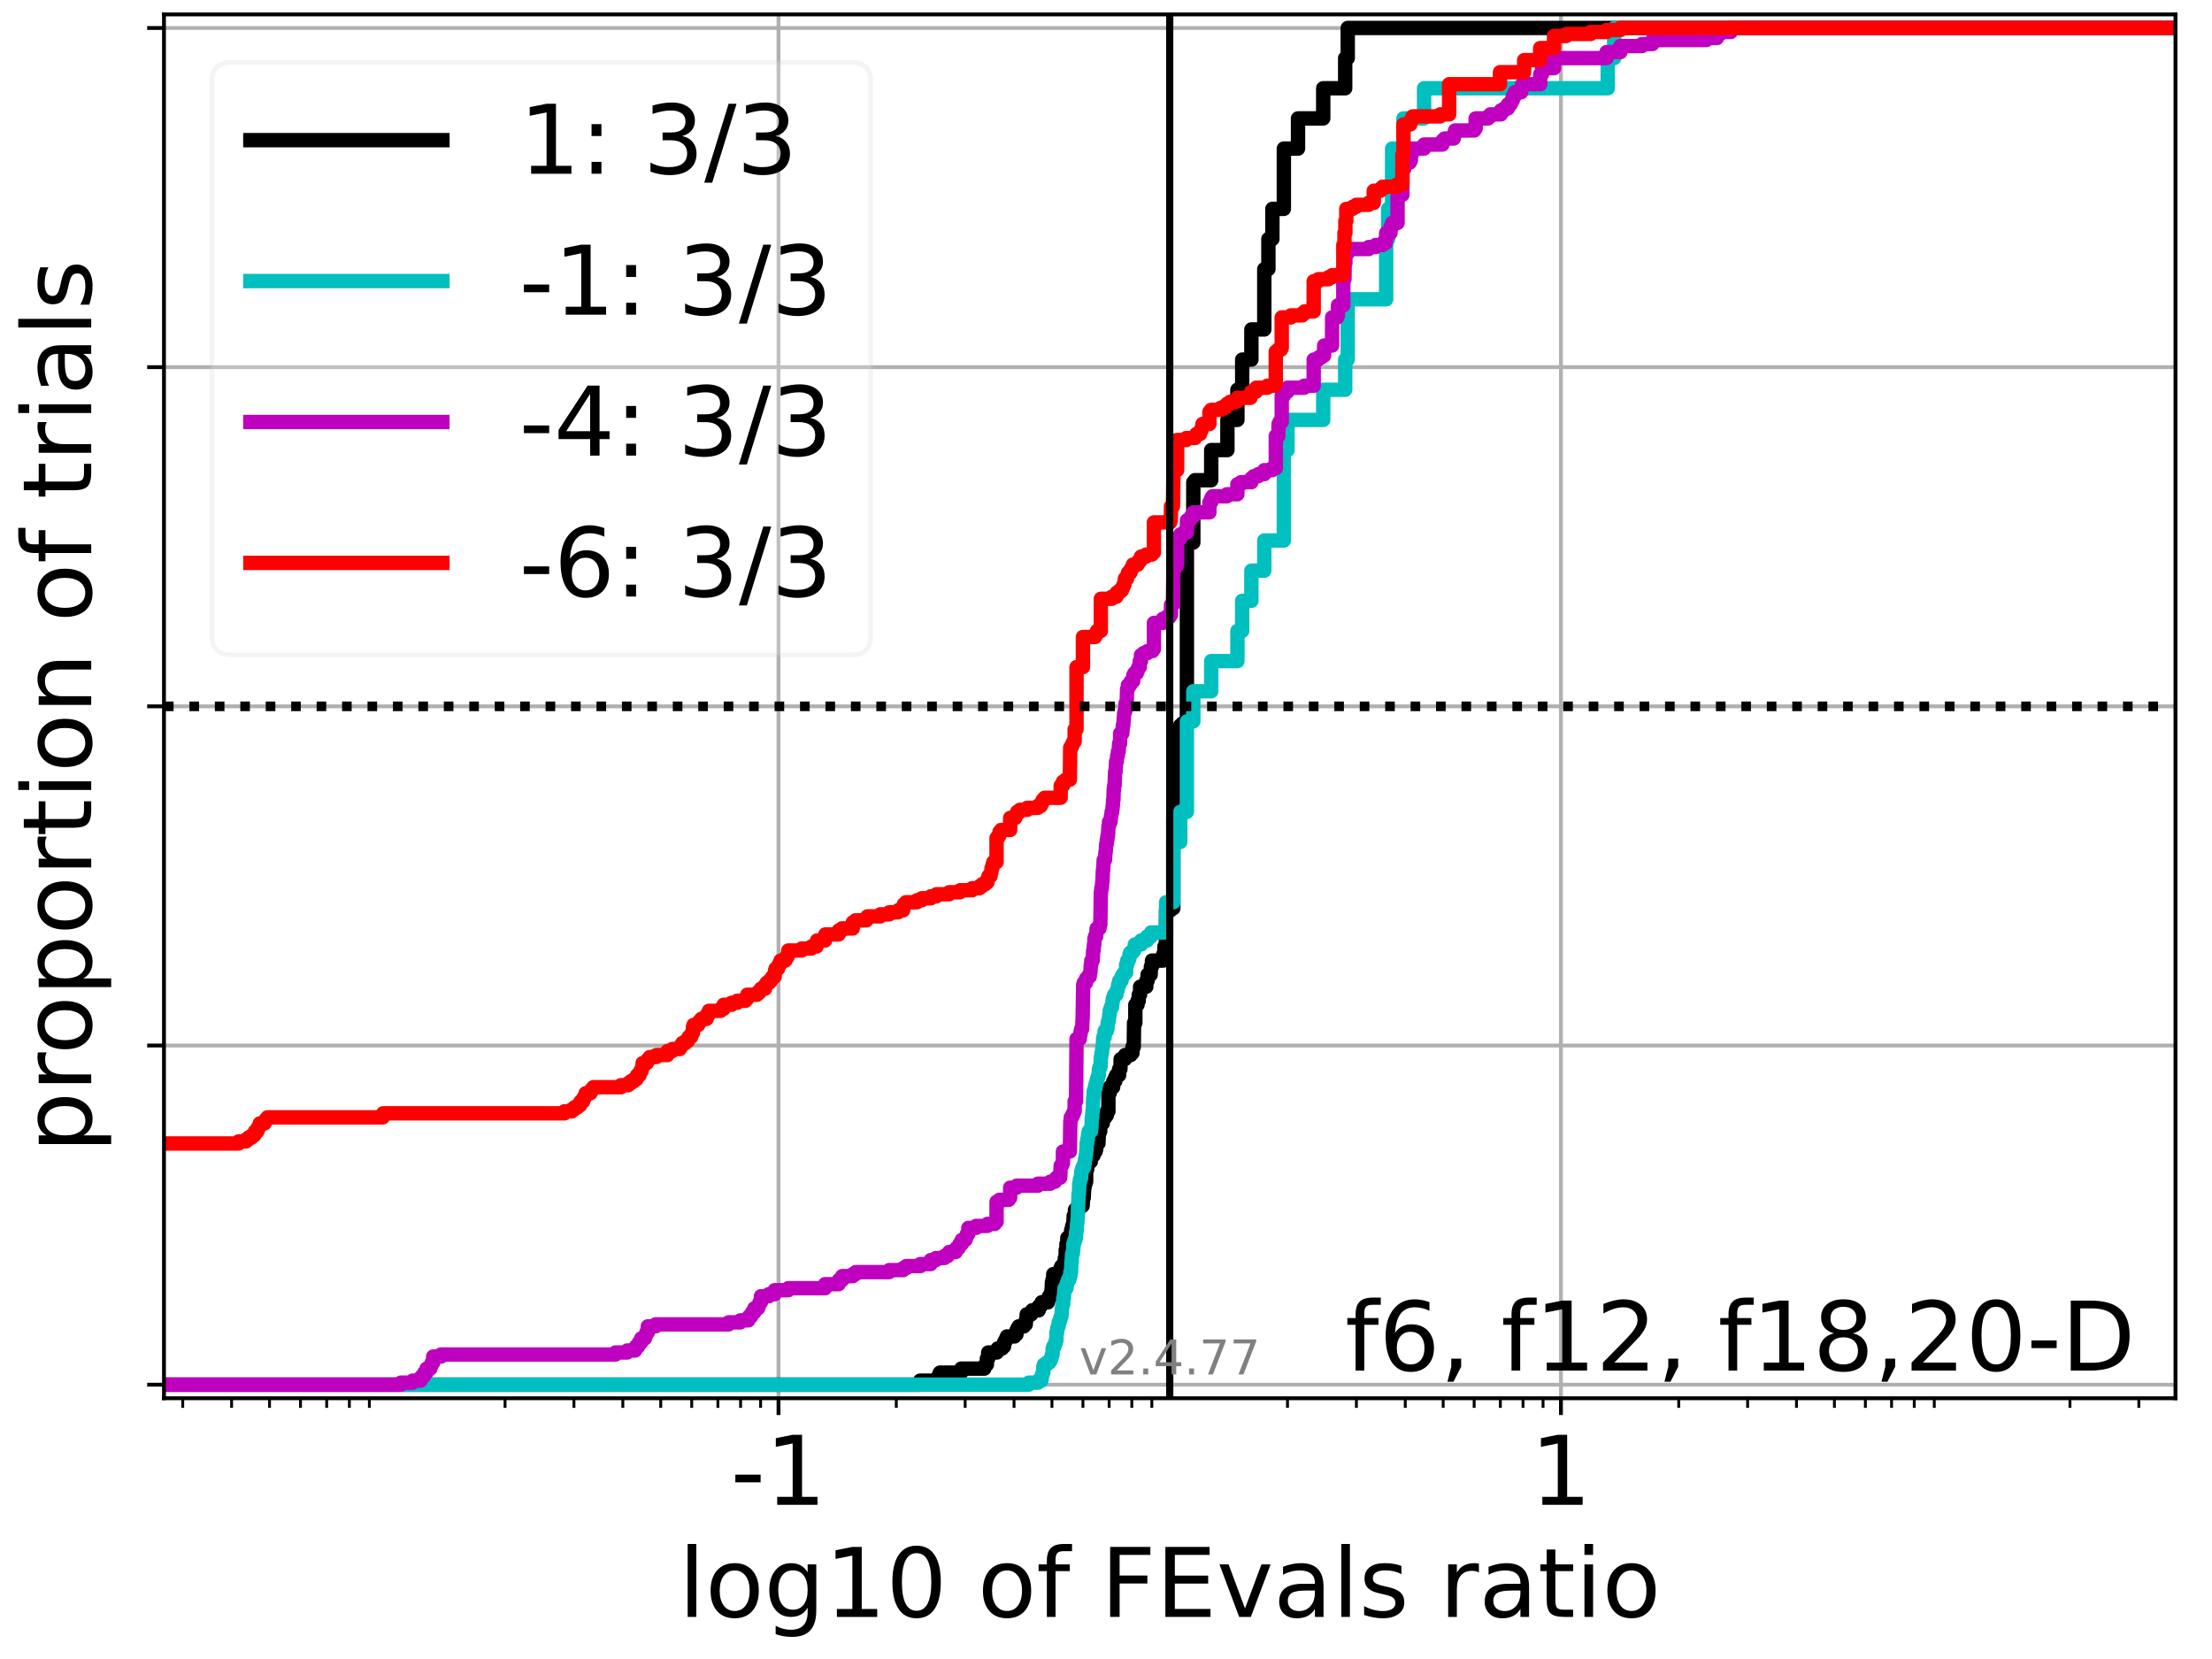 <?xml version="1.0" encoding="utf-8" standalone="no"?>
<!DOCTYPE svg PUBLIC "-//W3C//DTD SVG 1.1//EN"
  "http://www.w3.org/Graphics/SVG/1.1/DTD/svg11.dtd">
<!-- Created with matplotlib (https://matplotlib.org/) -->
<svg height="345.6pt" version="1.1" viewBox="0 0 460.8 345.6" width="460.8pt" xmlns="http://www.w3.org/2000/svg" xmlns:xlink="http://www.w3.org/1999/xlink">
 <defs>
  <style type="text/css">*{stroke-linecap:butt;stroke-linejoin:round;}</style>
 </defs>
 <g id="figure_1">
  <g id="patch_1">
   <path d="M 0 345.6 
L 460.8 345.6 
L 460.8 0 
L 0 0 
z
" style="fill:#ffffff;"/>
  </g>
  <g id="axes_1">
   <g id="patch_2">
    <path d="M 34.16 291.28 
L 453.192 291.28 
L 453.192 3 
L 34.16 3 
z
" style="fill:#ffffff;"/>
   </g>
   <g id="matplotlib.axis_1">
    <g id="xtick_1">
     <g id="line2d_1">
      <path clip-path="url(#pcd519fa177)" d="M 162.177 291.28 
L 162.177 3 
" style="fill:none;stroke:#b0b0b0;stroke-linecap:square;stroke-width:0.8;"/>
     </g>
     <g id="line2d_2">
      <defs>
       <path d="M 0 0 
L 0 3.5 
" id="mfa988dddc0" style="stroke:#000000;stroke-width:0.8;"/>
      </defs>
      <g>
       <use style="stroke:#000000;stroke-width:0.8;" x="162.177" xlink:href="#mfa988dddc0" y="291.28"/>
      </g>
     </g>
     <g id="text_1">
      <!-- -1 -->
      <g transform="translate(152.207 313.477)scale(0.2 -0.2)">
       <defs>
        <path d="M 4.891 31.391 
L 31.203 31.391 
L 31.203 23.391 
L 4.891 23.391 
z
" id="DejaVuSans-45"/>
        <path d="M 12.406 8.297 
L 28.516 8.297 
L 28.516 63.922 
L 10.984 60.406 
L 10.984 69.391 
L 28.422 72.906 
L 38.281 72.906 
L 38.281 8.297 
L 54.391 8.297 
L 54.391 0 
L 12.406 0 
z
" id="DejaVuSans-49"/>
       </defs>
       <use xlink:href="#DejaVuSans-45"/>
       <use x="36.084" xlink:href="#DejaVuSans-49"/>
      </g>
     </g>
    </g>
    <g id="xtick_2">
     <g id="line2d_3">
      <path clip-path="url(#pcd519fa177)" d="M 325.175 291.28 
L 325.175 3 
" style="fill:none;stroke:#b0b0b0;stroke-linecap:square;stroke-width:0.8;"/>
     </g>
     <g id="line2d_4">
      <g>
       <use style="stroke:#000000;stroke-width:0.8;" x="325.175" xlink:href="#mfa988dddc0" y="291.28"/>
      </g>
     </g>
     <g id="text_2">
      <!-- 1 -->
      <g transform="translate(318.812 313.477)scale(0.2 -0.2)">
       <use xlink:href="#DejaVuSans-49"/>
      </g>
     </g>
    </g>
    <g id="xtick_3">
     <g id="line2d_5">
      <defs>
       <path d="M 0 0 
L 0 2 
" id="m53c7353582" style="stroke:#000000;stroke-width:0.6;"/>
      </defs>
      <g>
       <use style="stroke:#000000;stroke-width:0.6;" x="38.064" xlink:href="#m53c7353582" y="291.28"/>
      </g>
     </g>
    </g>
    <g id="xtick_4">
     <g id="line2d_6">
      <g>
       <use style="stroke:#000000;stroke-width:0.6;" x="48.247" xlink:href="#m53c7353582" y="291.28"/>
      </g>
     </g>
    </g>
    <g id="xtick_5">
     <g id="line2d_7">
      <g>
       <use style="stroke:#000000;stroke-width:0.6;" x="56.145" xlink:href="#m53c7353582" y="291.28"/>
      </g>
     </g>
    </g>
    <g id="xtick_6">
     <g id="line2d_8">
      <g>
       <use style="stroke:#000000;stroke-width:0.6;" x="62.598" xlink:href="#m53c7353582" y="291.28"/>
      </g>
     </g>
    </g>
    <g id="xtick_7">
     <g id="line2d_9">
      <g>
       <use style="stroke:#000000;stroke-width:0.6;" x="68.054" xlink:href="#m53c7353582" y="291.28"/>
      </g>
     </g>
    </g>
    <g id="xtick_8">
     <g id="line2d_10">
      <g>
       <use style="stroke:#000000;stroke-width:0.6;" x="72.78" xlink:href="#m53c7353582" y="291.28"/>
      </g>
     </g>
    </g>
    <g id="xtick_9">
     <g id="line2d_11">
      <g>
       <use style="stroke:#000000;stroke-width:0.6;" x="76.949" xlink:href="#m53c7353582" y="291.28"/>
      </g>
     </g>
    </g>
    <g id="xtick_10">
     <g id="line2d_12">
      <g>
       <use style="stroke:#000000;stroke-width:0.6;" x="105.212" xlink:href="#m53c7353582" y="291.28"/>
      </g>
     </g>
    </g>
    <g id="xtick_11">
     <g id="line2d_13">
      <g>
       <use style="stroke:#000000;stroke-width:0.6;" x="119.563" xlink:href="#m53c7353582" y="291.28"/>
      </g>
     </g>
    </g>
    <g id="xtick_12">
     <g id="line2d_14">
      <g>
       <use style="stroke:#000000;stroke-width:0.6;" x="129.745" xlink:href="#m53c7353582" y="291.28"/>
      </g>
     </g>
    </g>
    <g id="xtick_13">
     <g id="line2d_15">
      <g>
       <use style="stroke:#000000;stroke-width:0.6;" x="137.644" xlink:href="#m53c7353582" y="291.28"/>
      </g>
     </g>
    </g>
    <g id="xtick_14">
     <g id="line2d_16">
      <g>
       <use style="stroke:#000000;stroke-width:0.6;" x="144.097" xlink:href="#m53c7353582" y="291.28"/>
      </g>
     </g>
    </g>
    <g id="xtick_15">
     <g id="line2d_17">
      <g>
       <use style="stroke:#000000;stroke-width:0.6;" x="149.553" xlink:href="#m53c7353582" y="291.28"/>
      </g>
     </g>
    </g>
    <g id="xtick_16">
     <g id="line2d_18">
      <g>
       <use style="stroke:#000000;stroke-width:0.6;" x="154.279" xlink:href="#m53c7353582" y="291.28"/>
      </g>
     </g>
    </g>
    <g id="xtick_17">
     <g id="line2d_19">
      <g>
       <use style="stroke:#000000;stroke-width:0.6;" x="158.448" xlink:href="#m53c7353582" y="291.28"/>
      </g>
     </g>
    </g>
    <g id="xtick_18">
     <g id="line2d_20">
      <g>
       <use style="stroke:#000000;stroke-width:0.6;" x="186.711" xlink:href="#m53c7353582" y="291.28"/>
      </g>
     </g>
    </g>
    <g id="xtick_19">
     <g id="line2d_21">
      <g>
       <use style="stroke:#000000;stroke-width:0.6;" x="201.062" xlink:href="#m53c7353582" y="291.28"/>
      </g>
     </g>
    </g>
    <g id="xtick_20">
     <g id="line2d_22">
      <g>
       <use style="stroke:#000000;stroke-width:0.6;" x="211.244" xlink:href="#m53c7353582" y="291.28"/>
      </g>
     </g>
    </g>
    <g id="xtick_21">
     <g id="line2d_23">
      <g>
       <use style="stroke:#000000;stroke-width:0.6;" x="219.142" xlink:href="#m53c7353582" y="291.28"/>
      </g>
     </g>
    </g>
    <g id="xtick_22">
     <g id="line2d_24">
      <g>
       <use style="stroke:#000000;stroke-width:0.6;" x="225.596" xlink:href="#m53c7353582" y="291.28"/>
      </g>
     </g>
    </g>
    <g id="xtick_23">
     <g id="line2d_25">
      <g>
       <use style="stroke:#000000;stroke-width:0.6;" x="231.052" xlink:href="#m53c7353582" y="291.28"/>
      </g>
     </g>
    </g>
    <g id="xtick_24">
     <g id="line2d_26">
      <g>
       <use style="stroke:#000000;stroke-width:0.6;" x="235.778" xlink:href="#m53c7353582" y="291.28"/>
      </g>
     </g>
    </g>
    <g id="xtick_25">
     <g id="line2d_27">
      <g>
       <use style="stroke:#000000;stroke-width:0.6;" x="239.947" xlink:href="#m53c7353582" y="291.28"/>
      </g>
     </g>
    </g>
    <g id="xtick_26">
     <g id="line2d_28">
      <g>
       <use style="stroke:#000000;stroke-width:0.6;" x="268.21" xlink:href="#m53c7353582" y="291.28"/>
      </g>
     </g>
    </g>
    <g id="xtick_27">
     <g id="line2d_29">
      <g>
       <use style="stroke:#000000;stroke-width:0.6;" x="282.561" xlink:href="#m53c7353582" y="291.28"/>
      </g>
     </g>
    </g>
    <g id="xtick_28">
     <g id="line2d_30">
      <g>
       <use style="stroke:#000000;stroke-width:0.6;" x="292.743" xlink:href="#m53c7353582" y="291.28"/>
      </g>
     </g>
    </g>
    <g id="xtick_29">
     <g id="line2d_31">
      <g>
       <use style="stroke:#000000;stroke-width:0.6;" x="300.641" xlink:href="#m53c7353582" y="291.28"/>
      </g>
     </g>
    </g>
    <g id="xtick_30">
     <g id="line2d_32">
      <g>
       <use style="stroke:#000000;stroke-width:0.6;" x="307.094" xlink:href="#m53c7353582" y="291.28"/>
      </g>
     </g>
    </g>
    <g id="xtick_31">
     <g id="line2d_33">
      <g>
       <use style="stroke:#000000;stroke-width:0.6;" x="312.551" xlink:href="#m53c7353582" y="291.28"/>
      </g>
     </g>
    </g>
    <g id="xtick_32">
     <g id="line2d_34">
      <g>
       <use style="stroke:#000000;stroke-width:0.6;" x="317.277" xlink:href="#m53c7353582" y="291.28"/>
      </g>
     </g>
    </g>
    <g id="xtick_33">
     <g id="line2d_35">
      <g>
       <use style="stroke:#000000;stroke-width:0.6;" x="321.446" xlink:href="#m53c7353582" y="291.28"/>
      </g>
     </g>
    </g>
    <g id="xtick_34">
     <g id="line2d_36">
      <g>
       <use style="stroke:#000000;stroke-width:0.6;" x="349.708" xlink:href="#m53c7353582" y="291.28"/>
      </g>
     </g>
    </g>
    <g id="xtick_35">
     <g id="line2d_37">
      <g>
       <use style="stroke:#000000;stroke-width:0.6;" x="364.06" xlink:href="#m53c7353582" y="291.28"/>
      </g>
     </g>
    </g>
    <g id="xtick_36">
     <g id="line2d_38">
      <g>
       <use style="stroke:#000000;stroke-width:0.6;" x="374.242" xlink:href="#m53c7353582" y="291.28"/>
      </g>
     </g>
    </g>
    <g id="xtick_37">
     <g id="line2d_39">
      <g>
       <use style="stroke:#000000;stroke-width:0.6;" x="382.14" xlink:href="#m53c7353582" y="291.28"/>
      </g>
     </g>
    </g>
    <g id="xtick_38">
     <g id="line2d_40">
      <g>
       <use style="stroke:#000000;stroke-width:0.6;" x="388.593" xlink:href="#m53c7353582" y="291.28"/>
      </g>
     </g>
    </g>
    <g id="xtick_39">
     <g id="line2d_41">
      <g>
       <use style="stroke:#000000;stroke-width:0.6;" x="394.049" xlink:href="#m53c7353582" y="291.28"/>
      </g>
     </g>
    </g>
    <g id="xtick_40">
     <g id="line2d_42">
      <g>
       <use style="stroke:#000000;stroke-width:0.6;" x="398.776" xlink:href="#m53c7353582" y="291.28"/>
      </g>
     </g>
    </g>
    <g id="xtick_41">
     <g id="line2d_43">
      <g>
       <use style="stroke:#000000;stroke-width:0.6;" x="402.945" xlink:href="#m53c7353582" y="291.28"/>
      </g>
     </g>
    </g>
    <g id="xtick_42">
     <g id="line2d_44">
      <g>
       <use style="stroke:#000000;stroke-width:0.6;" x="431.207" xlink:href="#m53c7353582" y="291.28"/>
      </g>
     </g>
    </g>
    <g id="xtick_43">
     <g id="line2d_45">
      <g>
       <use style="stroke:#000000;stroke-width:0.6;" x="445.559" xlink:href="#m53c7353582" y="291.28"/>
      </g>
     </g>
    </g>
    <g id="text_3">
     <!-- log10 of FEvals ratio -->
     <g transform="translate(141.371 336.833)scale(0.2 -0.2)">
      <defs>
       <path d="M 9.422 75.984 
L 18.406 75.984 
L 18.406 0 
L 9.422 0 
z
" id="DejaVuSans-108"/>
       <path d="M 30.609 48.391 
Q 23.391 48.391 19.188 42.75 
Q 14.984 37.109 14.984 27.297 
Q 14.984 17.484 19.156 11.844 
Q 23.344 6.203 30.609 6.203 
Q 37.797 6.203 41.984 11.859 
Q 46.188 17.531 46.188 27.297 
Q 46.188 37.016 41.984 42.703 
Q 37.797 48.391 30.609 48.391 
z
M 30.609 56 
Q 42.328 56 49.016 48.375 
Q 55.719 40.766 55.719 27.297 
Q 55.719 13.875 49.016 6.219 
Q 42.328 -1.422 30.609 -1.422 
Q 18.844 -1.422 12.172 6.219 
Q 5.516 13.875 5.516 27.297 
Q 5.516 40.766 12.172 48.375 
Q 18.844 56 30.609 56 
z
" id="DejaVuSans-111"/>
       <path d="M 45.406 27.984 
Q 45.406 37.75 41.375 43.109 
Q 37.359 48.484 30.078 48.484 
Q 22.859 48.484 18.828 43.109 
Q 14.797 37.75 14.797 27.984 
Q 14.797 18.266 18.828 12.891 
Q 22.859 7.516 30.078 7.516 
Q 37.359 7.516 41.375 12.891 
Q 45.406 18.266 45.406 27.984 
z
M 54.391 6.781 
Q 54.391 -7.172 48.188 -13.984 
Q 42 -20.797 29.203 -20.797 
Q 24.469 -20.797 20.266 -20.094 
Q 16.062 -19.391 12.109 -17.922 
L 12.109 -9.188 
Q 16.062 -11.328 19.922 -12.344 
Q 23.781 -13.375 27.781 -13.375 
Q 36.625 -13.375 41.016 -8.766 
Q 45.406 -4.156 45.406 5.172 
L 45.406 9.625 
Q 42.625 4.781 38.281 2.391 
Q 33.938 0 27.875 0 
Q 17.828 0 11.672 7.656 
Q 5.516 15.328 5.516 27.984 
Q 5.516 40.672 11.672 48.328 
Q 17.828 56 27.875 56 
Q 33.938 56 38.281 53.609 
Q 42.625 51.219 45.406 46.391 
L 45.406 54.688 
L 54.391 54.688 
z
" id="DejaVuSans-103"/>
       <path d="M 31.781 66.406 
Q 24.172 66.406 20.328 58.906 
Q 16.5 51.422 16.5 36.375 
Q 16.5 21.391 20.328 13.891 
Q 24.172 6.391 31.781 6.391 
Q 39.453 6.391 43.281 13.891 
Q 47.125 21.391 47.125 36.375 
Q 47.125 51.422 43.281 58.906 
Q 39.453 66.406 31.781 66.406 
z
M 31.781 74.219 
Q 44.047 74.219 50.516 64.516 
Q 56.984 54.828 56.984 36.375 
Q 56.984 17.969 50.516 8.266 
Q 44.047 -1.422 31.781 -1.422 
Q 19.531 -1.422 13.062 8.266 
Q 6.594 17.969 6.594 36.375 
Q 6.594 54.828 13.062 64.516 
Q 19.531 74.219 31.781 74.219 
z
" id="DejaVuSans-48"/>
       <path id="DejaVuSans-32"/>
       <path d="M 37.109 75.984 
L 37.109 68.5 
L 28.516 68.5 
Q 23.688 68.5 21.797 66.547 
Q 19.922 64.594 19.922 59.516 
L 19.922 54.688 
L 34.719 54.688 
L 34.719 47.703 
L 19.922 47.703 
L 19.922 0 
L 10.891 0 
L 10.891 47.703 
L 2.297 47.703 
L 2.297 54.688 
L 10.891 54.688 
L 10.891 58.5 
Q 10.891 67.625 15.141 71.797 
Q 19.391 75.984 28.609 75.984 
z
" id="DejaVuSans-102"/>
       <path d="M 9.812 72.906 
L 51.703 72.906 
L 51.703 64.594 
L 19.672 64.594 
L 19.672 43.109 
L 48.578 43.109 
L 48.578 34.812 
L 19.672 34.812 
L 19.672 0 
L 9.812 0 
z
" id="DejaVuSans-70"/>
       <path d="M 9.812 72.906 
L 55.906 72.906 
L 55.906 64.594 
L 19.672 64.594 
L 19.672 43.016 
L 54.391 43.016 
L 54.391 34.719 
L 19.672 34.719 
L 19.672 8.297 
L 56.781 8.297 
L 56.781 0 
L 9.812 0 
z
" id="DejaVuSans-69"/>
       <path d="M 2.984 54.688 
L 12.5 54.688 
L 29.594 8.797 
L 46.688 54.688 
L 56.203 54.688 
L 35.688 0 
L 23.484 0 
z
" id="DejaVuSans-118"/>
       <path d="M 34.281 27.484 
Q 23.391 27.484 19.188 25 
Q 14.984 22.516 14.984 16.5 
Q 14.984 11.719 18.141 8.906 
Q 21.297 6.109 26.703 6.109 
Q 34.188 6.109 38.703 11.406 
Q 43.219 16.703 43.219 25.484 
L 43.219 27.484 
z
M 52.203 31.203 
L 52.203 0 
L 43.219 0 
L 43.219 8.297 
Q 40.141 3.328 35.547 0.953 
Q 30.953 -1.422 24.312 -1.422 
Q 15.922 -1.422 10.953 3.297 
Q 6 8.016 6 15.922 
Q 6 25.141 12.172 29.828 
Q 18.359 34.516 30.609 34.516 
L 43.219 34.516 
L 43.219 35.406 
Q 43.219 41.609 39.141 45 
Q 35.062 48.391 27.688 48.391 
Q 23 48.391 18.547 47.266 
Q 14.109 46.141 10.016 43.891 
L 10.016 52.203 
Q 14.938 54.109 19.578 55.047 
Q 24.219 56 28.609 56 
Q 40.484 56 46.344 49.844 
Q 52.203 43.703 52.203 31.203 
z
" id="DejaVuSans-97"/>
       <path d="M 44.281 53.078 
L 44.281 44.578 
Q 40.484 46.531 36.375 47.5 
Q 32.281 48.484 27.875 48.484 
Q 21.188 48.484 17.844 46.438 
Q 14.5 44.391 14.5 40.281 
Q 14.5 37.156 16.891 35.375 
Q 19.281 33.594 26.516 31.984 
L 29.594 31.297 
Q 39.156 29.25 43.188 25.516 
Q 47.219 21.781 47.219 15.094 
Q 47.219 7.469 41.188 3.016 
Q 35.156 -1.422 24.609 -1.422 
Q 20.219 -1.422 15.453 -0.562 
Q 10.688 0.297 5.422 2 
L 5.422 11.281 
Q 10.406 8.688 15.234 7.391 
Q 20.062 6.109 24.812 6.109 
Q 31.156 6.109 34.562 8.281 
Q 37.984 10.453 37.984 14.406 
Q 37.984 18.062 35.516 20.016 
Q 33.062 21.969 24.703 23.781 
L 21.578 24.516 
Q 13.234 26.266 9.516 29.906 
Q 5.812 33.547 5.812 39.891 
Q 5.812 47.609 11.281 51.797 
Q 16.75 56 26.812 56 
Q 31.781 56 36.172 55.266 
Q 40.578 54.547 44.281 53.078 
z
" id="DejaVuSans-115"/>
       <path d="M 41.109 46.297 
Q 39.594 47.172 37.812 47.578 
Q 36.031 48 33.891 48 
Q 26.266 48 22.188 43.047 
Q 18.109 38.094 18.109 28.812 
L 18.109 0 
L 9.078 0 
L 9.078 54.688 
L 18.109 54.688 
L 18.109 46.188 
Q 20.953 51.172 25.484 53.578 
Q 30.031 56 36.531 56 
Q 37.453 56 38.578 55.875 
Q 39.703 55.766 41.062 55.516 
z
" id="DejaVuSans-114"/>
       <path d="M 18.312 70.219 
L 18.312 54.688 
L 36.812 54.688 
L 36.812 47.703 
L 18.312 47.703 
L 18.312 18.016 
Q 18.312 11.328 20.141 9.422 
Q 21.969 7.516 27.594 7.516 
L 36.812 7.516 
L 36.812 0 
L 27.594 0 
Q 17.188 0 13.234 3.875 
Q 9.281 7.766 9.281 18.016 
L 9.281 47.703 
L 2.688 47.703 
L 2.688 54.688 
L 9.281 54.688 
L 9.281 70.219 
z
" id="DejaVuSans-116"/>
       <path d="M 9.422 54.688 
L 18.406 54.688 
L 18.406 0 
L 9.422 0 
z
M 9.422 75.984 
L 18.406 75.984 
L 18.406 64.594 
L 9.422 64.594 
z
" id="DejaVuSans-105"/>
      </defs>
      <use xlink:href="#DejaVuSans-108"/>
      <use x="27.783" xlink:href="#DejaVuSans-111"/>
      <use x="88.965" xlink:href="#DejaVuSans-103"/>
      <use x="152.441" xlink:href="#DejaVuSans-49"/>
      <use x="216.064" xlink:href="#DejaVuSans-48"/>
      <use x="279.688" xlink:href="#DejaVuSans-32"/>
      <use x="311.475" xlink:href="#DejaVuSans-111"/>
      <use x="372.656" xlink:href="#DejaVuSans-102"/>
      <use x="407.861" xlink:href="#DejaVuSans-32"/>
      <use x="439.648" xlink:href="#DejaVuSans-70"/>
      <use x="497.168" xlink:href="#DejaVuSans-69"/>
      <use x="560.352" xlink:href="#DejaVuSans-118"/>
      <use x="619.531" xlink:href="#DejaVuSans-97"/>
      <use x="680.811" xlink:href="#DejaVuSans-108"/>
      <use x="708.594" xlink:href="#DejaVuSans-115"/>
      <use x="760.693" xlink:href="#DejaVuSans-32"/>
      <use x="792.48" xlink:href="#DejaVuSans-114"/>
      <use x="833.594" xlink:href="#DejaVuSans-97"/>
      <use x="894.873" xlink:href="#DejaVuSans-116"/>
      <use x="934.082" xlink:href="#DejaVuSans-105"/>
      <use x="961.865" xlink:href="#DejaVuSans-111"/>
     </g>
    </g>
   </g>
   <g id="matplotlib.axis_2">
    <g id="ytick_1">
     <g id="line2d_46">
      <path clip-path="url(#pcd519fa177)" d="M 34.16 288.454 
L 453.192 288.454 
" style="fill:none;stroke:#b0b0b0;stroke-linecap:square;stroke-width:0.8;"/>
     </g>
     <g id="line2d_47">
      <defs>
       <path d="M 0 0 
L -3.5 0 
" id="m2995049ae9" style="stroke:#000000;stroke-width:0.8;"/>
      </defs>
      <g>
       <use style="stroke:#000000;stroke-width:0.8;" x="34.16" xlink:href="#m2995049ae9" y="288.454"/>
      </g>
     </g>
    </g>
    <g id="ytick_2">
     <g id="line2d_48">
      <path clip-path="url(#pcd519fa177)" d="M 34.16 217.797 
L 453.192 217.797 
" style="fill:none;stroke:#b0b0b0;stroke-linecap:square;stroke-width:0.8;"/>
     </g>
     <g id="line2d_49">
      <g>
       <use style="stroke:#000000;stroke-width:0.8;" x="34.16" xlink:href="#m2995049ae9" y="217.797"/>
      </g>
     </g>
    </g>
    <g id="ytick_3">
     <g id="line2d_50">
      <path clip-path="url(#pcd519fa177)" d="M 34.16 147.14 
L 453.192 147.14 
" style="fill:none;stroke:#b0b0b0;stroke-linecap:square;stroke-width:0.8;"/>
     </g>
     <g id="line2d_51">
      <g>
       <use style="stroke:#000000;stroke-width:0.8;" x="34.16" xlink:href="#m2995049ae9" y="147.14"/>
      </g>
     </g>
    </g>
    <g id="ytick_4">
     <g id="line2d_52">
      <path clip-path="url(#pcd519fa177)" d="M 34.16 76.483 
L 453.192 76.483 
" style="fill:none;stroke:#b0b0b0;stroke-linecap:square;stroke-width:0.8;"/>
     </g>
     <g id="line2d_53">
      <g>
       <use style="stroke:#000000;stroke-width:0.8;" x="34.16" xlink:href="#m2995049ae9" y="76.483"/>
      </g>
     </g>
    </g>
    <g id="ytick_5">
     <g id="line2d_54">
      <path clip-path="url(#pcd519fa177)" d="M 34.16 5.826 
L 453.192 5.826 
" style="fill:none;stroke:#b0b0b0;stroke-linecap:square;stroke-width:0.8;"/>
     </g>
     <g id="line2d_55">
      <g>
       <use style="stroke:#000000;stroke-width:0.8;" x="34.16" xlink:href="#m2995049ae9" y="5.826"/>
      </g>
     </g>
    </g>
    <g id="text_4">
     <!-- proportion of trials -->
     <g transform="translate(19.001 240.146)rotate(-90)scale(0.2 -0.2)">
      <defs>
       <path d="M 18.109 8.203 
L 18.109 -20.797 
L 9.078 -20.797 
L 9.078 54.688 
L 18.109 54.688 
L 18.109 46.391 
Q 20.953 51.266 25.266 53.625 
Q 29.594 56 35.594 56 
Q 45.562 56 51.781 48.094 
Q 58.016 40.188 58.016 27.297 
Q 58.016 14.406 51.781 6.484 
Q 45.562 -1.422 35.594 -1.422 
Q 29.594 -1.422 25.266 0.953 
Q 20.953 3.328 18.109 8.203 
z
M 48.688 27.297 
Q 48.688 37.203 44.609 42.844 
Q 40.531 48.484 33.406 48.484 
Q 26.266 48.484 22.188 42.844 
Q 18.109 37.203 18.109 27.297 
Q 18.109 17.391 22.188 11.75 
Q 26.266 6.109 33.406 6.109 
Q 40.531 6.109 44.609 11.75 
Q 48.688 17.391 48.688 27.297 
z
" id="DejaVuSans-112"/>
       <path d="M 54.891 33.016 
L 54.891 0 
L 45.906 0 
L 45.906 32.719 
Q 45.906 40.484 42.875 44.328 
Q 39.844 48.188 33.797 48.188 
Q 26.516 48.188 22.312 43.547 
Q 18.109 38.922 18.109 30.906 
L 18.109 0 
L 9.078 0 
L 9.078 54.688 
L 18.109 54.688 
L 18.109 46.188 
Q 21.344 51.125 25.703 53.562 
Q 30.078 56 35.797 56 
Q 45.219 56 50.047 50.172 
Q 54.891 44.344 54.891 33.016 
z
" id="DejaVuSans-110"/>
      </defs>
      <use xlink:href="#DejaVuSans-112"/>
      <use x="63.477" xlink:href="#DejaVuSans-114"/>
      <use x="102.34" xlink:href="#DejaVuSans-111"/>
      <use x="163.521" xlink:href="#DejaVuSans-112"/>
      <use x="226.998" xlink:href="#DejaVuSans-111"/>
      <use x="288.18" xlink:href="#DejaVuSans-114"/>
      <use x="329.293" xlink:href="#DejaVuSans-116"/>
      <use x="368.502" xlink:href="#DejaVuSans-105"/>
      <use x="396.285" xlink:href="#DejaVuSans-111"/>
      <use x="457.467" xlink:href="#DejaVuSans-110"/>
      <use x="520.846" xlink:href="#DejaVuSans-32"/>
      <use x="552.633" xlink:href="#DejaVuSans-111"/>
      <use x="613.814" xlink:href="#DejaVuSans-102"/>
      <use x="649.02" xlink:href="#DejaVuSans-32"/>
      <use x="680.807" xlink:href="#DejaVuSans-116"/>
      <use x="720.016" xlink:href="#DejaVuSans-114"/>
      <use x="761.129" xlink:href="#DejaVuSans-105"/>
      <use x="788.912" xlink:href="#DejaVuSans-97"/>
      <use x="850.191" xlink:href="#DejaVuSans-108"/>
      <use x="877.975" xlink:href="#DejaVuSans-115"/>
     </g>
    </g>
   </g>
   <g id="line2d_56">
    <path clip-path="url(#pcd519fa177)" d="M 34.16 288.454 
L 191.505 288.454 
L 191.505 288.035 
L 191.685 288.035 
L 191.685 287.616 
L 195.204 287.616 
L 195.204 287.198 
L 195.606 287.198 
L 195.606 286.36 
L 195.809 286.36 
L 195.809 285.941 
L 200.246 285.941 
L 200.246 285.104 
L 205.06 285.104 
L 205.06 284.685 
L 205.241 284.685 
L 205.241 284.267 
L 205.587 284.267 
L 205.587 283.011 
L 205.856 283.011 
L 205.856 281.754 
L 207.645 281.754 
L 207.645 281.336 
L 207.826 281.336 
L 207.826 280.917 
L 208.76 280.917 
L 208.76 280.498 
L 209.162 280.498 
L 209.162 279.661 
L 209.365 279.661 
L 209.365 279.242 
L 209.585 279.242 
L 209.585 278.823 
L 209.766 278.823 
L 209.766 278.405 
L 211.344 278.405 
L 211.344 277.986 
L 211.746 277.986 
L 211.746 277.149 
L 211.949 277.149 
L 211.949 276.73 
L 212.201 276.73 
L 212.201 276.311 
L 213.284 276.311 
L 213.284 275.893 
L 213.686 275.893 
L 213.686 275.055 
L 213.801 275.055 
L 213.889 273.799 
L 214.838 273.799 
L 214.838 273.38 
L 215.019 273.38 
L 215.019 272.962 
L 216.386 272.962 
L 216.386 272.124 
L 216.816 272.124 
L 216.816 271.705 
L 216.997 271.705 
L 216.997 271.287 
L 218.326 271.287 
L 218.326 270.449 
L 218.537 270.449 
L 218.537 270.031 
L 218.94 270.031 
L 218.94 269.193 
L 219.052 269.193 
L 219.142 267.1 
L 219.233 267.1 
L 219.233 266.681 
L 219.412 266.681 
L 219.412 265.425 
L 220.515 265.425 
L 220.515 265.006 
L 220.917 265.006 
L 220.917 264.169 
L 221.12 264.169 
L 221.12 263.75 
L 221.727 263.75 
L 221.83 262.075 
L 221.996 262.075 
L 222.01 260.4 
L 222.162 260.4 
L 222.162 259.144 
L 222.343 259.144 
L 222.343 257.888 
L 222.751 257.888 
L 222.751 257.469 
L 223.141 257.469 
L 223.154 256.213 
L 223.321 256.213 
L 223.356 255.376 
L 223.579 255.376 
L 223.667 253.282 
L 223.936 253.282 
L 223.936 252.026 
L 224.714 252.026 
L 224.714 251.607 
L 224.895 251.607 
L 224.895 251.189 
L 225.529 251.189 
L 225.626 249.514 
L 225.757 249.514 
L 225.861 247.42 
L 225.931 247.42 
L 225.931 246.583 
L 226.134 246.583 
L 226.134 246.164 
L 226.263 246.164 
L 226.263 243.652 
L 226.466 243.652 
L 226.466 242.396 
L 226.84 242.396 
L 226.84 241.977 
L 227.242 241.977 
L 227.242 241.14 
L 227.445 241.14 
L 227.445 240.721 
L 227.793 240.721 
L 227.793 239.884 
L 228.227 239.884 
L 228.227 239.465 
L 228.342 239.465 
L 228.413 238.209 
L 228.815 238.209 
L 228.92 236.115 
L 229.018 236.115 
L 229.018 235.697 
L 229.189 235.697 
L 229.189 234.44 
L 229.325 234.44 
L 229.325 234.022 
L 229.727 234.022 
L 229.727 233.184 
L 229.93 233.184 
L 229.93 232.766 
L 230.281 232.766 
L 230.281 232.347 
L 230.571 232.347 
L 230.571 231.51 
L 230.898 231.51 
L 230.903 227.741 
L 231.167 227.741 
L 231.167 226.485 
L 231.882 226.485 
L 231.926 225.229 
L 232.329 225.229 
L 232.329 224.392 
L 232.531 224.392 
L 232.531 223.973 
L 233.134 223.973 
L 233.134 222.717 
L 233.403 222.717 
L 233.455 220.623 
L 234.367 220.623 
L 234.367 219.786 
L 235.535 219.786 
L 235.535 219.367 
L 235.912 219.367 
L 235.912 218.111 
L 236.181 218.111 
L 236.244 213.086 
L 236.513 213.086 
L 236.513 209.318 
L 236.968 209.318 
L 236.968 208.481 
L 237.223 208.481 
L 237.223 207.225 
L 237.492 207.225 
L 237.513 205.55 
L 238.796 205.55 
L 238.796 204.294 
L 239.065 204.294 
L 239.065 203.037 
L 239.708 203.037 
L 239.749 201.363 
L 239.977 201.363 
L 239.977 200.106 
L 242.309 200.106 
L 242.309 198.85 
L 242.526 198.85 
L 242.578 197.176 
L 242.859 197.176 
L 242.915 189.639 
L 243.837 189.639 
L 243.837 189.22 
L 244.421 189.22 
L 244.421 170.378 
L 245.411 170.378 
L 245.411 169.96 
L 245.866 169.96 
L 245.866 151.118 
L 246.322 151.118 
L 246.322 150.699 
L 247.254 150.699 
L 247.254 113.015 
L 248.59 113.015 
L 248.59 100.454 
L 248.924 100.454 
L 248.924 100.035 
L 252.319 100.035 
L 252.319 93.755 
L 255.693 93.755 
L 255.693 87.474 
L 257.775 87.474 
L 257.775 81.194 
L 258.772 81.194 
L 258.772 74.913 
L 260.686 74.913 
L 260.686 68.632 
L 263.376 68.632 
L 263.376 56.071 
L 264.228 56.071 
L 264.228 49.791 
L 265.061 49.791 
L 265.061 43.51 
L 267.448 43.51 
L 267.448 30.949 
L 270.4 30.949 
L 270.4 24.668 
L 275.653 24.668 
L 275.653 18.387 
L 280.226 18.387 
L 280.226 12.107 
L 280.759 12.107 
L 280.759 5.826 
L 453.192 5.826 
L 453.192 5.826 
" style="fill:none;stroke:#000000;stroke-linecap:square;stroke-width:3;"/>
   </g>
   <g id="line2d_57">
    <path clip-path="url(#pcd519fa177)" style="fill:none;stroke:#000000;stroke-linecap:square;stroke-width:3;"/>
   </g>
   <g id="line2d_58">
    <path clip-path="url(#pcd519fa177)" d="M 34.16 288.454 
L 214.283 288.454 
L 214.283 288.035 
L 216.226 288.035 
L 216.226 287.616 
L 216.93 287.616 
L 217.028 286.779 
L 217.064 286.779 
L 217.064 286.36 
L 217.199 286.36 
L 217.199 285.941 
L 217.334 285.941 
L 217.334 284.685 
L 217.47 284.685 
L 217.47 284.267 
L 218.069 284.267 
L 218.069 283.848 
L 218.578 283.848 
L 218.578 283.429 
L 218.873 283.429 
L 218.873 283.011 
L 219.008 283.011 
L 219.008 282.592 
L 219.142 282.592 
L 219.142 282.173 
L 219.278 282.173 
L 219.278 280.917 
L 219.414 280.917 
L 219.414 280.498 
L 219.675 280.498 
L 219.675 280.08 
L 219.809 280.08 
L 219.809 279.661 
L 219.944 279.661 
L 219.944 279.242 
L 220.063 279.242 
L 220.079 277.567 
L 220.215 277.567 
L 220.229 276.73 
L 220.377 276.73 
L 220.377 276.311 
L 220.525 276.311 
L 220.545 275.474 
L 220.716 275.474 
L 220.716 275.055 
L 220.85 275.055 
L 220.85 274.636 
L 220.985 274.636 
L 220.985 274.218 
L 221.12 274.218 
L 221.225 272.543 
L 221.256 272.543 
L 221.359 271.705 
L 221.489 271.705 
L 221.494 270.449 
L 221.63 270.449 
L 221.721 268.774 
L 221.765 268.774 
L 221.765 268.356 
L 222.173 268.356 
L 222.181 267.518 
L 222.321 267.518 
L 222.321 267.1 
L 222.469 267.1 
L 222.469 266.681 
L 222.71 266.681 
L 222.71 266.262 
L 222.845 266.262 
L 222.845 265.844 
L 222.974 265.844 
L 222.979 265.006 
L 223.115 265.006 
L 223.192 262.913 
L 223.251 262.913 
L 223.326 261.238 
L 223.461 261.238 
L 223.544 260.4 
L 223.596 260.4 
L 223.596 259.144 
L 223.732 259.144 
L 223.732 258.726 
L 223.869 258.726 
L 223.869 258.307 
L 224.016 258.307 
L 224.016 257.888 
L 224.136 257.888 
L 224.163 256.632 
L 224.27 256.632 
L 224.368 254.957 
L 224.405 254.957 
L 224.502 253.701 
L 224.525 253.701 
L 224.607 250.351 
L 224.637 250.351 
L 224.676 248.677 
L 224.772 248.677 
L 224.828 246.583 
L 224.908 246.583 
L 224.962 245.746 
L 225.097 245.746 
L 225.097 245.327 
L 225.232 245.327 
L 225.232 244.071 
L 225.368 244.071 
L 225.368 243.652 
L 225.488 243.652 
L 225.488 243.233 
L 225.812 243.233 
L 225.864 242.396 
L 225.951 242.396 
L 226.01 241.559 
L 226.086 241.559 
L 226.158 240.721 
L 226.22 240.721 
L 226.306 239.465 
L 226.356 239.465 
L 226.356 238.209 
L 226.492 238.209 
L 226.492 237.371 
L 226.614 237.371 
L 226.678 236.115 
L 226.787 236.115 
L 226.787 235.697 
L 227.254 235.697 
L 227.33 234.859 
L 227.381 234.859 
L 227.436 232.766 
L 227.523 232.766 
L 227.583 231.51 
L 227.655 231.51 
L 227.731 228.579 
L 227.795 228.579 
L 227.839 227.322 
L 227.963 227.322 
L 227.963 226.904 
L 228.127 226.904 
L 228.164 226.066 
L 228.275 226.066 
L 228.275 225.648 
L 228.423 225.648 
L 228.511 224.81 
L 228.645 224.81 
L 228.645 224.392 
L 228.78 224.392 
L 228.78 223.973 
L 228.916 223.973 
L 228.916 222.717 
L 229.051 222.717 
L 229.051 222.298 
L 229.251 222.298 
L 229.325 220.204 
L 229.399 220.204 
L 229.459 219.367 
L 229.547 219.367 
L 229.649 218.111 
L 229.729 218.111 
L 229.806 216.436 
L 229.865 216.436 
L 229.865 216.017 
L 230.126 216.017 
L 230.131 214.761 
L 230.554 214.761 
L 230.554 214.343 
L 230.702 214.343 
L 230.75 213.086 
L 230.85 213.086 
L 230.85 212.668 
L 230.982 212.668 
L 231.075 211.412 
L 231.167 211.412 
L 231.167 210.574 
L 231.307 210.574 
L 231.307 210.155 
L 231.442 210.155 
L 231.442 209.737 
L 231.677 209.737 
L 231.767 208.481 
L 231.811 208.481 
L 231.811 208.062 
L 231.958 208.062 
L 231.958 207.643 
L 232.106 207.643 
L 232.106 207.225 
L 232.566 207.225 
L 232.625 206.387 
L 232.772 206.387 
L 232.772 205.968 
L 232.89 205.968 
L 232.92 205.131 
L 233.162 205.131 
L 233.162 204.294 
L 233.643 204.294 
L 233.643 203.456 
L 233.869 203.456 
L 233.869 203.037 
L 234.193 203.037 
L 234.193 202.619 
L 234.587 202.619 
L 234.587 200.944 
L 234.819 200.944 
L 234.819 200.106 
L 235.125 200.106 
L 235.125 199.688 
L 235.279 199.688 
L 235.279 198.85 
L 235.45 198.85 
L 235.45 198.432 
L 235.939 198.432 
L 235.939 198.013 
L 236.264 198.013 
L 236.264 197.594 
L 236.403 197.594 
L 236.403 196.757 
L 237.706 196.757 
L 237.706 195.919 
L 238.963 195.919 
L 238.963 195.082 
L 239.776 195.082 
L 239.776 194.245 
L 242.915 194.245 
L 242.915 187.964 
L 244.421 187.964 
L 244.421 175.403 
L 245.866 175.403 
L 245.866 169.122 
L 247.254 169.122 
L 247.254 150.28 
L 248.59 150.28 
L 248.59 144 
L 252.319 144 
L 252.319 137.719 
L 257.775 137.719 
L 257.775 131.438 
L 258.772 131.438 
L 258.772 125.158 
L 260.686 125.158 
L 260.686 118.877 
L 263.376 118.877 
L 263.376 112.597 
L 267.448 112.597 
L 267.448 93.755 
L 268.21 93.755 
L 268.21 87.474 
L 275.653 87.474 
L 275.653 81.194 
L 280.226 81.194 
L 280.226 74.913 
L 280.759 74.913 
L 280.759 62.352 
L 288.762 62.352 
L 288.762 49.791 
L 289.181 49.791 
L 289.181 43.51 
L 290.004 43.51 
L 290.004 30.949 
L 292.365 30.949 
L 292.365 24.668 
L 296.66 24.668 
L 296.66 18.387 
L 334.922 18.387 
L 334.922 12.107 
L 336.268 12.107 
L 336.268 5.826 
L 453.192 5.826 
L 453.192 5.826 
" style="fill:none;stroke:#00bfbf;stroke-linecap:square;stroke-width:3;"/>
   </g>
   <g id="line2d_59">
    <path clip-path="url(#pcd519fa177)" style="fill:none;stroke:#00bfbf;stroke-linecap:square;stroke-width:3;"/>
   </g>
   <g id="line2d_60">
    <path clip-path="url(#pcd519fa177)" d="M 34.16 288.454 
L 83.489 288.454 
L 83.489 288.035 
L 85.943 288.035 
L 85.943 287.616 
L 87.597 287.616 
L 87.597 287.198 
L 87.758 287.198 
L 87.758 286.779 
L 88.238 286.779 
L 88.238 286.36 
L 88.396 286.36 
L 88.396 285.941 
L 88.867 285.941 
L 88.867 285.104 
L 89.638 285.104 
L 89.638 284.685 
L 89.79 284.685 
L 89.79 284.267 
L 89.942 284.267 
L 89.942 283.848 
L 90.243 283.848 
L 90.243 282.592 
L 91.856 282.592 
L 91.856 282.173 
L 128.197 282.173 
L 128.197 281.754 
L 130.651 281.754 
L 130.651 281.336 
L 132.305 281.336 
L 132.305 280.917 
L 132.467 280.917 
L 132.467 280.498 
L 132.946 280.498 
L 132.946 280.08 
L 133.104 280.08 
L 133.104 279.661 
L 133.575 279.661 
L 133.575 278.823 
L 134.346 278.823 
L 134.346 278.405 
L 134.499 278.405 
L 134.499 277.986 
L 134.65 277.986 
L 134.65 277.567 
L 134.952 277.567 
L 134.952 276.311 
L 136.564 276.311 
L 136.564 275.893 
L 151.771 275.893 
L 151.771 275.474 
L 154.225 275.474 
L 154.225 275.055 
L 155.879 275.055 
L 155.879 274.636 
L 156.04 274.636 
L 156.04 274.218 
L 156.52 274.218 
L 156.52 273.799 
L 156.678 273.799 
L 156.678 273.38 
L 157.149 273.38 
L 157.149 272.543 
L 157.92 272.543 
L 157.92 272.124 
L 158.072 272.124 
L 158.072 271.705 
L 158.224 271.705 
L 158.224 271.287 
L 158.525 271.287 
L 158.525 270.031 
L 160.138 270.031 
L 160.138 269.612 
L 161.375 269.612 
L 161.375 268.774 
L 164.208 268.774 
L 164.208 268.356 
L 171.871 268.356 
L 171.871 267.518 
L 174.704 267.518 
L 174.729 266.681 
L 175.439 266.681 
L 175.439 265.844 
L 177.64 265.844 
L 177.64 265.425 
L 178.272 265.425 
L 178.272 265.006 
L 185.225 265.006 
L 185.225 264.587 
L 188.136 264.587 
L 188.136 264.169 
L 188.793 264.169 
L 188.793 263.75 
L 191.704 263.75 
L 191.704 263.331 
L 193.879 263.331 
L 193.879 262.494 
L 194.974 262.494 
L 194.974 262.075 
L 196.712 262.075 
L 196.712 261.656 
L 197.428 261.656 
L 197.428 261.238 
L 197.713 261.238 
L 197.713 260.819 
L 199.082 260.819 
L 199.082 260.4 
L 199.243 260.4 
L 199.243 259.982 
L 199.723 259.982 
L 199.723 259.563 
L 199.881 259.563 
L 199.881 259.144 
L 200.352 259.144 
L 200.352 258.307 
L 201.123 258.307 
L 201.123 257.888 
L 201.275 257.888 
L 201.275 257.469 
L 201.427 257.469 
L 201.427 257.051 
L 201.728 257.051 
L 201.728 255.795 
L 203.341 255.795 
L 203.341 255.376 
L 205.716 255.376 
L 205.716 254.957 
L 207.233 254.957 
L 207.233 254.538 
L 207.604 254.538 
L 207.604 250.351 
L 208.209 250.351 
L 208.209 249.933 
L 210.144 249.933 
L 210.144 249.514 
L 210.437 249.514 
L 210.437 247.42 
L 211.777 247.42 
L 211.777 247.002 
L 216.212 247.002 
L 216.212 246.583 
L 218.781 246.583 
L 218.781 246.164 
L 219.78 246.164 
L 219.78 245.746 
L 220.067 245.746 
L 220.067 245.327 
L 220.862 245.327 
L 220.958 242.815 
L 221.235 242.815 
L 221.235 242.396 
L 221.427 242.396 
L 221.427 239.884 
L 222.872 239.884 
L 222.973 233.603 
L 223.051 233.603 
L 223.074 232.766 
L 223.317 232.766 
L 223.317 232.347 
L 223.53 232.347 
L 223.53 231.928 
L 223.689 231.928 
L 223.689 231.51 
L 223.869 231.51 
L 223.869 229.416 
L 224.159 229.416 
L 224.26 216.436 
L 224.931 216.436 
L 224.971 215.599 
L 225.083 215.599 
L 225.132 214.761 
L 225.234 214.761 
L 225.234 214.343 
L 225.427 214.343 
L 225.536 211.83 
L 225.541 211.83 
L 225.65 205.131 
L 225.77 205.131 
L 225.77 204.712 
L 226.241 204.712 
L 226.241 203.875 
L 226.59 203.875 
L 226.59 203.456 
L 227.012 203.456 
L 227.081 202.619 
L 227.148 202.619 
L 227.242 200.944 
L 227.316 200.944 
L 227.343 200.106 
L 227.617 200.106 
L 227.728 198.013 
L 227.823 198.013 
L 227.887 196.757 
L 227.96 196.757 
L 227.995 195.501 
L 228.104 195.501 
L 228.104 195.082 
L 228.351 195.082 
L 228.452 193.407 
L 229.044 193.407 
L 229.122 192.57 
L 229.223 192.57 
L 229.325 185.87 
L 229.375 185.87 
L 229.426 185.033 
L 229.527 185.033 
L 229.612 183.777 
L 229.649 183.777 
L 229.758 181.265 
L 229.811 181.265 
L 229.92 179.171 
L 230.182 179.171 
L 230.29 177.496 
L 230.34 177.496 
L 230.448 175.821 
L 230.557 175.821 
L 230.563 174.984 
L 230.682 174.984 
L 230.698 174.147 
L 230.811 174.147 
L 230.919 172.053 
L 231.028 172.053 
L 231.028 171.216 
L 231.339 171.216 
L 231.441 169.96 
L 231.497 169.96 
L 231.582 169.122 
L 231.691 169.122 
L 231.799 167.866 
L 231.836 167.866 
L 231.886 166.61 
L 231.952 166.61 
L 231.997 164.516 
L 232.068 164.516 
L 232.103 163.679 
L 232.187 163.679 
L 232.296 160.748 
L 232.404 160.748 
L 232.494 158.654 
L 232.635 158.654 
L 232.739 157.398 
L 232.867 157.398 
L 232.891 156.561 
L 233.043 156.561 
L 233.136 154.886 
L 233.338 154.886 
L 233.344 152.793 
L 233.799 152.793 
L 233.908 151.118 
L 234.017 151.118 
L 234.109 149.443 
L 234.131 149.443 
L 234.181 148.605 
L 234.261 148.605 
L 234.261 148.187 
L 234.413 148.187 
L 234.482 146.512 
L 234.714 146.512 
L 234.79 143.581 
L 234.951 143.581 
L 234.956 142.744 
L 235.43 142.744 
L 235.43 142.325 
L 235.589 142.325 
L 235.589 141.906 
L 236.06 141.906 
L 236.095 140.65 
L 236.327 140.65 
L 236.327 140.231 
L 236.831 140.231 
L 236.831 139.813 
L 236.983 139.813 
L 236.983 139.394 
L 237.135 139.394 
L 237.135 138.975 
L 237.436 138.975 
L 237.436 137.719 
L 237.692 137.719 
L 237.692 136.463 
L 238.22 136.463 
L 238.22 136.044 
L 239.048 136.044 
L 239.048 135.626 
L 240.108 135.626 
L 240.108 135.207 
L 240.381 135.207 
L 240.381 129.764 
L 242.231 129.764 
L 242.231 128.926 
L 242.991 128.926 
L 242.991 128.508 
L 243.676 128.508 
L 243.676 128.089 
L 243.941 128.089 
L 243.941 125.995 
L 244.348 125.995 
L 244.454 118.459 
L 244.538 118.459 
L 244.538 118.04 
L 245.064 118.04 
L 245.064 117.621 
L 245.215 117.621 
L 245.215 112.178 
L 245.866 112.178 
L 245.866 111.341 
L 246.559 111.341 
L 246.559 110.922 
L 247.254 110.922 
L 247.254 108.41 
L 247.916 108.41 
L 247.916 107.991 
L 248.106 107.991 
L 248.106 107.572 
L 248.59 107.572 
L 248.59 106.735 
L 251.945 106.735 
L 251.945 104.641 
L 252.319 104.641 
L 252.319 103.804 
L 252.571 103.804 
L 252.571 103.385 
L 255.585 103.385 
L 255.585 102.966 
L 257.764 102.966 
L 257.775 100.873 
L 258.496 100.873 
L 258.496 100.454 
L 260.686 100.454 
L 260.686 99.617 
L 261.175 99.617 
L 261.175 99.198 
L 262.116 99.198 
L 262.116 98.779 
L 263.376 98.779 
L 263.376 97.942 
L 264.998 97.942 
L 264.998 97.523 
L 265.768 97.523 
L 265.768 90.824 
L 266.296 90.824 
L 266.356 88.312 
L 266.546 88.312 
L 266.546 87.893 
L 267.01 87.893 
L 267.01 82.45 
L 267.448 82.45 
L 267.448 81.612 
L 268.21 81.612 
L 268.21 80.775 
L 271.671 80.775 
L 271.671 80.356 
L 273.666 80.356 
L 273.666 74.913 
L 274.621 74.913 
L 274.621 74.494 
L 275.239 74.494 
L 275.239 74.076 
L 275.841 74.076 
L 275.841 71.982 
L 277.496 71.982 
L 277.507 66.12 
L 278.568 66.12 
L 278.568 65.701 
L 278.723 65.701 
L 278.723 63.608 
L 279.837 63.608 
L 279.837 58.165 
L 280.081 58.165 
L 280.119 54.815 
L 280.271 54.815 
L 280.271 52.721 
L 280.759 52.721 
L 280.759 51.884 
L 285.117 51.884 
L 285.117 51.465 
L 286.572 51.465 
L 286.572 51.047 
L 288.003 51.047 
L 288.003 50.628 
L 288.685 50.628 
L 288.762 48.534 
L 289.663 48.534 
L 289.663 47.278 
L 290.004 47.278 
L 290.004 46.441 
L 291.134 46.441 
L 291.134 40.998 
L 291.571 40.998 
L 291.571 40.579 
L 292.148 40.579 
L 292.148 35.136 
L 292.546 35.136 
L 292.546 33.88 
L 293.679 33.88 
L 293.679 33.461 
L 293.904 33.461 
L 293.904 32.205 
L 294.094 32.205 
L 294.094 30.949 
L 296.66 30.949 
L 296.66 30.111 
L 300.49 30.111 
L 300.49 29.274 
L 300.923 29.274 
L 300.923 28.855 
L 302.831 28.855 
L 302.831 28.018 
L 303.113 28.018 
L 303.113 27.18 
L 307.125 27.18 
L 307.125 26.762 
L 307.404 26.762 
L 307.404 24.668 
L 310.011 24.668 
L 310.011 24.249 
L 310.468 24.249 
L 310.468 23.831 
L 312.658 23.831 
L 312.658 22.993 
L 313.35 22.993 
L 313.35 22.575 
L 314.129 22.575 
L 314.129 21.737 
L 314.708 21.737 
L 314.708 21.318 
L 314.898 21.318 
L 314.898 20.9 
L 315.143 20.9 
L 315.143 20.062 
L 315.54 20.062 
L 315.54 19.225 
L 316.898 19.225 
L 316.898 18.387 
L 317.088 18.387 
L 317.088 17.55 
L 320.849 17.55 
L 320.849 15.457 
L 321.227 15.457 
L 321.227 14.2 
L 323.736 14.2 
L 323.736 12.107 
L 334.672 12.107 
L 334.672 10.851 
L 337.558 10.851 
L 337.558 9.595 
L 342.031 9.595 
L 342.031 9.176 
L 344.221 9.176 
L 344.221 8.339 
L 355.477 8.339 
L 355.477 7.92 
L 357.667 7.92 
L 357.667 7.082 
L 358.363 7.082 
L 358.363 6.664 
L 360.553 6.664 
L 360.553 5.826 
L 453.192 5.826 
L 453.192 5.826 
" style="fill:none;stroke:#bf00bf;stroke-linecap:square;stroke-width:3;"/>
   </g>
   <g id="line2d_61">
    <path clip-path="url(#pcd519fa177)" style="fill:none;stroke:#bf00bf;stroke-linecap:square;stroke-width:3;"/>
   </g>
   <g id="line2d_62">
    <path clip-path="url(#pcd519fa177)" d="M 34.16 238.209 
L 49.703 238.209 
L 49.703 237.79 
L 51.239 237.79 
L 51.239 237.371 
L 51.781 237.371 
L 51.781 236.953 
L 52.448 236.953 
L 52.448 236.534 
L 52.972 236.534 
L 52.972 236.115 
L 53.102 236.115 
L 53.102 235.697 
L 53.617 235.697 
L 53.617 235.278 
L 53.744 235.278 
L 53.744 234.859 
L 53.998 234.859 
L 53.998 234.44 
L 54.124 234.44 
L 54.124 234.022 
L 55.118 234.022 
L 55.118 233.603 
L 55.362 233.603 
L 55.362 233.184 
L 55.725 233.184 
L 55.725 232.766 
L 79.743 232.766 
L 79.804 231.928 
L 117.58 231.928 
L 117.58 231.51 
L 119.116 231.51 
L 119.116 231.091 
L 119.659 231.091 
L 119.659 230.672 
L 120.325 230.672 
L 120.325 230.253 
L 120.85 230.253 
L 120.85 229.835 
L 120.98 229.835 
L 120.98 229.416 
L 121.494 229.416 
L 121.494 228.997 
L 121.622 228.997 
L 121.622 228.579 
L 121.876 228.579 
L 121.876 228.16 
L 122.002 228.16 
L 122.002 227.741 
L 122.996 227.741 
L 122.996 227.322 
L 123.24 227.322 
L 123.24 226.904 
L 123.603 226.904 
L 123.603 226.485 
L 129.334 226.485 
L 129.334 226.066 
L 130.87 226.066 
L 130.87 225.648 
L 131.413 225.648 
L 131.413 225.229 
L 132.079 225.229 
L 132.079 224.81 
L 132.604 224.81 
L 132.604 224.392 
L 132.733 224.392 
L 132.733 223.973 
L 133.248 223.973 
L 133.248 223.554 
L 133.376 223.554 
L 133.376 223.135 
L 133.63 223.135 
L 133.63 222.717 
L 133.756 222.717 
L 133.756 222.298 
L 133.87 222.298 
L 133.87 221.461 
L 134.749 221.461 
L 134.749 221.042 
L 134.993 221.042 
L 134.993 220.623 
L 135.356 220.623 
L 135.356 220.204 
L 136.703 220.204 
L 136.703 219.786 
L 139.035 219.786 
L 139.035 218.948 
L 140.065 218.948 
L 140.065 218.53 
L 141.601 218.53 
L 141.601 218.111 
L 141.868 218.111 
L 141.868 217.692 
L 142.144 217.692 
L 142.144 217.273 
L 142.81 217.273 
L 142.81 216.855 
L 143.335 216.855 
L 143.335 216.436 
L 143.465 216.436 
L 143.465 216.017 
L 143.979 216.017 
L 143.979 215.599 
L 144.107 215.599 
L 144.107 215.18 
L 144.361 215.18 
L 144.363 213.924 
L 144.487 213.924 
L 144.487 213.505 
L 145.48 213.505 
L 145.48 213.086 
L 145.725 213.086 
L 145.725 212.668 
L 146.088 212.668 
L 146.088 212.249 
L 147.196 212.249 
L 147.224 211.412 
L 147.621 211.412 
L 147.682 210.574 
L 150.135 210.574 
L 150.135 210.155 
L 150.745 210.155 
L 150.745 209.318 
L 152.389 209.318 
L 152.389 208.899 
L 153.578 208.899 
L 153.578 208.481 
L 155.3 208.481 
L 155.3 208.062 
L 155.663 208.062 
L 155.663 207.225 
L 157.717 207.225 
L 157.717 206.806 
L 158.18 206.806 
L 158.18 206.387 
L 158.496 206.387 
L 158.496 205.968 
L 159.375 205.968 
L 159.436 205.131 
L 159.716 205.131 
L 159.716 204.712 
L 160.259 204.712 
L 160.259 204.294 
L 160.628 204.294 
L 160.628 203.875 
L 160.925 203.875 
L 160.925 203.456 
L 161.375 203.456 
L 161.449 202.2 
L 161.579 202.2 
L 161.579 201.781 
L 162.094 201.781 
L 162.094 201.363 
L 162.222 201.363 
L 162.222 200.944 
L 162.475 200.944 
L 162.475 200.525 
L 162.602 200.525 
L 162.602 200.106 
L 163.595 200.106 
L 163.595 199.688 
L 163.839 199.688 
L 163.839 199.269 
L 164.099 199.269 
L 164.208 198.013 
L 167.01 198.013 
L 167.01 197.594 
L 169.017 197.594 
L 169.017 197.176 
L 170.106 197.176 
L 170.208 195.919 
L 171.871 195.919 
L 171.927 194.663 
L 174.704 194.663 
L 174.729 193.826 
L 175.372 193.826 
L 175.372 193.407 
L 177.64 193.407 
L 177.652 192.151 
L 178.211 192.151 
L 178.211 191.732 
L 180.485 191.732 
L 180.485 191.314 
L 180.701 191.314 
L 180.701 190.895 
L 183.376 190.895 
L 183.376 190.476 
L 185.225 190.476 
L 185.225 190.058 
L 187.082 190.058 
L 187.082 189.639 
L 188.136 189.639 
L 188.221 188.801 
L 188.282 188.801 
L 188.282 188.383 
L 188.704 188.383 
L 188.704 187.964 
L 191.006 187.964 
L 191.006 187.545 
L 192 187.545 
L 192 187.127 
L 193.917 187.127 
L 193.917 186.708 
L 195.086 186.708 
L 195.086 186.289 
L 197.713 186.289 
L 197.713 185.87 
L 200.003 185.87 
L 200.003 185.452 
L 202.511 185.452 
L 202.511 185.033 
L 204.047 185.033 
L 204.047 184.614 
L 204.59 184.614 
L 204.59 184.196 
L 205.256 184.196 
L 205.256 183.777 
L 205.716 183.777 
L 205.781 182.939 
L 205.911 182.939 
L 205.911 182.521 
L 206.347 182.521 
L 206.426 181.683 
L 206.537 181.683 
L 206.553 180.846 
L 206.726 180.846 
L 206.807 180.009 
L 206.933 180.009 
L 206.933 179.59 
L 207.604 179.59 
L 207.604 174.565 
L 207.927 174.565 
L 207.927 174.147 
L 208.171 174.147 
L 208.209 173.309 
L 208.534 173.309 
L 208.534 172.891 
L 210.437 172.891 
L 210.437 170.378 
L 211.512 170.378 
L 211.512 169.96 
L 211.702 169.96 
L 211.702 169.541 
L 211.89 169.541 
L 211.89 169.122 
L 212.45 169.122 
L 212.45 168.703 
L 213.989 168.703 
L 213.989 168.285 
L 216.212 168.285 
L 216.212 167.866 
L 216.84 167.866 
L 216.84 167.447 
L 217.03 167.447 
L 217.03 167.029 
L 217.219 167.029 
L 217.219 166.61 
L 217.614 166.61 
L 217.614 166.191 
L 220.958 166.191 
L 220.958 163.679 
L 221.427 163.679 
L 221.427 162.842 
L 221.993 162.842 
L 221.993 162.423 
L 222.872 162.423 
L 222.943 155.724 
L 223.222 155.724 
L 223.222 155.305 
L 223.412 155.305 
L 223.412 154.886 
L 223.601 154.886 
L 223.601 154.467 
L 223.869 154.467 
L 223.869 151.955 
L 224.26 151.955 
L 224.26 138.975 
L 225.596 138.975 
L 225.596 132.695 
L 228.14 132.695 
L 228.14 132.276 
L 228.329 132.276 
L 228.329 131.857 
L 228.518 131.857 
L 228.518 131.438 
L 229.325 131.438 
L 229.325 124.739 
L 231.584 124.739 
L 231.584 124.32 
L 232.552 124.32 
L 232.613 123.483 
L 233.12 123.483 
L 233.12 123.064 
L 233.662 123.064 
L 233.662 122.646 
L 233.852 122.646 
L 233.852 122.227 
L 234.042 122.227 
L 234.042 121.808 
L 234.231 121.808 
L 234.329 120.552 
L 234.781 120.552 
L 234.853 119.715 
L 234.983 119.715 
L 234.983 119.296 
L 235.498 119.296 
L 235.498 118.877 
L 235.625 118.877 
L 235.625 118.459 
L 235.879 118.459 
L 235.879 118.04 
L 236.005 118.04 
L 236.005 117.621 
L 236.999 117.621 
L 236.999 117.202 
L 237.243 117.202 
L 237.243 116.784 
L 237.606 116.784 
L 237.692 115.946 
L 238.741 115.946 
L 238.741 115.528 
L 239.955 115.528 
L 239.955 115.109 
L 240.381 115.109 
L 240.381 108.828 
L 243.775 108.828 
L 243.775 108.41 
L 243.905 108.41 
L 243.941 105.479 
L 244.348 105.479 
L 244.454 98.779 
L 244.538 98.779 
L 244.538 98.361 
L 244.727 98.361 
L 244.727 97.942 
L 245.215 97.942 
L 245.215 91.661 
L 247.116 91.661 
L 247.116 91.243 
L 248.94 91.243 
L 248.94 90.824 
L 249.234 90.824 
L 249.234 90.405 
L 250.002 90.405 
L 250.002 89.986 
L 250.129 89.986 
L 250.129 89.568 
L 250.319 89.568 
L 250.319 89.149 
L 250.451 89.149 
L 250.508 88.312 
L 251.945 88.312 
L 251.945 85.799 
L 252.28 85.799 
L 252.28 85.381 
L 254.268 85.381 
L 254.268 84.962 
L 255.166 84.962 
L 255.166 84.543 
L 255.616 84.543 
L 255.616 84.125 
L 256.232 84.125 
L 256.232 83.706 
L 257.609 83.706 
L 257.609 83.287 
L 257.764 83.287 
L 257.764 82.868 
L 260.495 82.868 
L 260.533 82.031 
L 260.65 82.031 
L 260.65 81.612 
L 261.624 81.612 
L 261.685 80.775 
L 263.991 80.775 
L 263.991 80.356 
L 265.568 80.356 
L 265.568 79.937 
L 265.768 79.937 
L 265.768 73.238 
L 266.246 73.238 
L 266.246 72.819 
L 266.877 72.819 
L 266.877 72.401 
L 267.01 72.401 
L 267.01 66.12 
L 268.908 66.12 
L 268.908 65.701 
L 271.28 65.701 
L 271.28 65.283 
L 271.794 65.283 
L 271.794 64.864 
L 273.666 64.864 
L 273.666 58.583 
L 274.621 58.583 
L 274.621 58.165 
L 276.742 58.165 
L 276.742 57.746 
L 277.507 57.746 
L 277.507 57.327 
L 279.837 57.327 
L 279.837 51.047 
L 280.081 51.047 
L 280.081 48.534 
L 280.271 48.534 
L 280.271 46.022 
L 280.459 46.022 
L 280.459 43.51 
L 281.776 43.51 
L 281.776 43.091 
L 282.523 43.091 
L 282.523 42.673 
L 285.117 42.673 
L 285.117 42.254 
L 286.183 42.254 
L 286.183 39.742 
L 287.557 39.742 
L 287.557 39.323 
L 288.003 39.323 
L 288.003 38.904 
L 290.898 38.904 
L 290.898 38.485 
L 292.148 38.485 
L 292.148 32.205 
L 292.348 32.205 
L 292.348 25.924 
L 293.784 25.924 
L 293.784 25.506 
L 293.904 25.506 
L 293.904 25.087 
L 294.094 25.087 
L 294.094 24.668 
L 294.282 24.668 
L 294.282 24.249 
L 300.006 24.249 
L 300.006 23.831 
L 301.878 23.831 
L 301.878 17.55 
L 312.474 17.55 
L 312.474 15.038 
L 317.509 15.038 
L 317.509 12.526 
L 320.849 12.526 
L 320.849 10.013 
L 323.736 10.013 
L 323.736 7.501 
L 326.297 7.501 
L 326.297 7.082 
L 331.332 7.082 
L 331.332 6.664 
L 334.672 6.664 
L 334.672 6.245 
L 337.558 6.245 
L 337.558 5.826 
L 453.192 5.826 
L 453.192 5.826 
" style="fill:none;stroke:#ff0000;stroke-linecap:square;stroke-width:3;"/>
   </g>
   <g id="line2d_63">
    <path clip-path="url(#pcd519fa177)" style="fill:none;stroke:#ff0000;stroke-linecap:square;stroke-width:3;"/>
   </g>
   <g id="line2d_64">
    <path clip-path="url(#pcd519fa177)" d="M 243.676 291.28 
L 243.676 3 
" style="fill:none;stroke:#000000;stroke-linecap:square;stroke-width:1.5;"/>
   </g>
   <g id="line2d_65">
    <path clip-path="url(#pcd519fa177)" d="M 34.16 147.14 
L 453.192 147.14 
" style="fill:none;stroke:#000000;stroke-dasharray:2,3.3;stroke-dashoffset:0;stroke-width:2;"/>
   </g>
   <g id="patch_3">
    <path d="M 34.16 291.28 
L 34.16 3 
" style="fill:none;stroke:#000000;stroke-linecap:square;stroke-linejoin:miter;stroke-width:0.8;"/>
   </g>
   <g id="patch_4">
    <path d="M 453.192 291.28 
L 453.192 3 
" style="fill:none;stroke:#000000;stroke-linecap:square;stroke-linejoin:miter;stroke-width:0.8;"/>
   </g>
   <g id="patch_5">
    <path d="M 34.16 291.28 
L 453.192 291.28 
" style="fill:none;stroke:#000000;stroke-linecap:square;stroke-linejoin:miter;stroke-width:0.8;"/>
   </g>
   <g id="patch_6">
    <path d="M 34.16 3 
L 453.192 3 
" style="fill:none;stroke:#000000;stroke-linecap:square;stroke-linejoin:miter;stroke-width:0.8;"/>
   </g>
   <g id="text_5">
    <!-- f6, f12, f18,20-D -->
    <g transform="translate(280.218 285.514)scale(0.2 -0.2)">
     <defs>
      <path d="M 33.016 40.375 
Q 26.375 40.375 22.484 35.828 
Q 18.609 31.297 18.609 23.391 
Q 18.609 15.531 22.484 10.953 
Q 26.375 6.391 33.016 6.391 
Q 39.656 6.391 43.531 10.953 
Q 47.406 15.531 47.406 23.391 
Q 47.406 31.297 43.531 35.828 
Q 39.656 40.375 33.016 40.375 
z
M 52.594 71.297 
L 52.594 62.312 
Q 48.875 64.062 45.094 64.984 
Q 41.312 65.922 37.594 65.922 
Q 27.828 65.922 22.672 59.328 
Q 17.531 52.734 16.797 39.406 
Q 19.672 43.656 24.016 45.922 
Q 28.375 48.188 33.594 48.188 
Q 44.578 48.188 50.953 41.516 
Q 57.328 34.859 57.328 23.391 
Q 57.328 12.156 50.688 5.359 
Q 44.047 -1.422 33.016 -1.422 
Q 20.359 -1.422 13.672 8.266 
Q 6.984 17.969 6.984 36.375 
Q 6.984 53.656 15.188 63.938 
Q 23.391 74.219 37.203 74.219 
Q 40.922 74.219 44.703 73.484 
Q 48.484 72.75 52.594 71.297 
z
" id="DejaVuSans-54"/>
      <path d="M 11.719 12.406 
L 22.016 12.406 
L 22.016 4 
L 14.016 -11.625 
L 7.719 -11.625 
L 11.719 4 
z
" id="DejaVuSans-44"/>
      <path d="M 19.188 8.297 
L 53.609 8.297 
L 53.609 0 
L 7.328 0 
L 7.328 8.297 
Q 12.938 14.109 22.625 23.891 
Q 32.328 33.688 34.812 36.531 
Q 39.547 41.844 41.422 45.531 
Q 43.312 49.219 43.312 52.781 
Q 43.312 58.594 39.234 62.25 
Q 35.156 65.922 28.609 65.922 
Q 23.969 65.922 18.812 64.312 
Q 13.672 62.703 7.812 59.422 
L 7.812 69.391 
Q 13.766 71.781 18.938 73 
Q 24.125 74.219 28.422 74.219 
Q 39.75 74.219 46.484 68.547 
Q 53.219 62.891 53.219 53.422 
Q 53.219 48.922 51.531 44.891 
Q 49.859 40.875 45.406 35.406 
Q 44.188 33.984 37.641 27.219 
Q 31.109 20.453 19.188 8.297 
z
" id="DejaVuSans-50"/>
      <path d="M 31.781 34.625 
Q 24.75 34.625 20.719 30.859 
Q 16.703 27.094 16.703 20.516 
Q 16.703 13.922 20.719 10.156 
Q 24.75 6.391 31.781 6.391 
Q 38.812 6.391 42.859 10.172 
Q 46.922 13.969 46.922 20.516 
Q 46.922 27.094 42.891 30.859 
Q 38.875 34.625 31.781 34.625 
z
M 21.922 38.812 
Q 15.578 40.375 12.031 44.719 
Q 8.5 49.078 8.5 55.328 
Q 8.5 64.062 14.719 69.141 
Q 20.953 74.219 31.781 74.219 
Q 42.672 74.219 48.875 69.141 
Q 55.078 64.062 55.078 55.328 
Q 55.078 49.078 51.531 44.719 
Q 48 40.375 41.703 38.812 
Q 48.828 37.156 52.797 32.312 
Q 56.781 27.484 56.781 20.516 
Q 56.781 9.906 50.312 4.234 
Q 43.844 -1.422 31.781 -1.422 
Q 19.734 -1.422 13.25 4.234 
Q 6.781 9.906 6.781 20.516 
Q 6.781 27.484 10.781 32.312 
Q 14.797 37.156 21.922 38.812 
z
M 18.312 54.391 
Q 18.312 48.734 21.844 45.562 
Q 25.391 42.391 31.781 42.391 
Q 38.141 42.391 41.719 45.562 
Q 45.312 48.734 45.312 54.391 
Q 45.312 60.062 41.719 63.234 
Q 38.141 66.406 31.781 66.406 
Q 25.391 66.406 21.844 63.234 
Q 18.312 60.062 18.312 54.391 
z
" id="DejaVuSans-56"/>
      <path d="M 19.672 64.797 
L 19.672 8.109 
L 31.594 8.109 
Q 46.688 8.109 53.688 14.938 
Q 60.688 21.781 60.688 36.531 
Q 60.688 51.172 53.688 57.984 
Q 46.688 64.797 31.594 64.797 
z
M 9.812 72.906 
L 30.078 72.906 
Q 51.266 72.906 61.172 64.094 
Q 71.094 55.281 71.094 36.531 
Q 71.094 17.672 61.125 8.828 
Q 51.172 0 30.078 0 
L 9.812 0 
z
" id="DejaVuSans-68"/>
     </defs>
     <use xlink:href="#DejaVuSans-102"/>
     <use x="35.205" xlink:href="#DejaVuSans-54"/>
     <use x="98.828" xlink:href="#DejaVuSans-44"/>
     <use x="130.615" xlink:href="#DejaVuSans-32"/>
     <use x="162.402" xlink:href="#DejaVuSans-102"/>
     <use x="197.607" xlink:href="#DejaVuSans-49"/>
     <use x="261.23" xlink:href="#DejaVuSans-50"/>
     <use x="324.854" xlink:href="#DejaVuSans-44"/>
     <use x="356.641" xlink:href="#DejaVuSans-32"/>
     <use x="388.428" xlink:href="#DejaVuSans-102"/>
     <use x="423.633" xlink:href="#DejaVuSans-49"/>
     <use x="487.256" xlink:href="#DejaVuSans-56"/>
     <use x="550.879" xlink:href="#DejaVuSans-44"/>
     <use x="582.666" xlink:href="#DejaVuSans-50"/>
     <use x="646.289" xlink:href="#DejaVuSans-48"/>
     <use x="709.912" xlink:href="#DejaVuSans-45"/>
     <use x="745.996" xlink:href="#DejaVuSans-68"/>
    </g>
   </g>
   <g id="text_6">
    <!-- v2.4.77 -->
    <g style="fill:#808080;" transform="translate(224.814 286.318)scale(0.1 -0.1)">
     <defs>
      <path d="M 10.688 12.406 
L 21 12.406 
L 21 0 
L 10.688 0 
z
" id="DejaVuSans-46"/>
      <path d="M 37.797 64.312 
L 12.891 25.391 
L 37.797 25.391 
z
M 35.203 72.906 
L 47.609 72.906 
L 47.609 25.391 
L 58.016 25.391 
L 58.016 17.188 
L 47.609 17.188 
L 47.609 0 
L 37.797 0 
L 37.797 17.188 
L 4.891 17.188 
L 4.891 26.703 
z
" id="DejaVuSans-52"/>
      <path d="M 8.203 72.906 
L 55.078 72.906 
L 55.078 68.703 
L 28.609 0 
L 18.312 0 
L 43.219 64.594 
L 8.203 64.594 
z
" id="DejaVuSans-55"/>
     </defs>
     <use xlink:href="#DejaVuSans-118"/>
     <use x="59.18" xlink:href="#DejaVuSans-50"/>
     <use x="122.803" xlink:href="#DejaVuSans-46"/>
     <use x="154.59" xlink:href="#DejaVuSans-52"/>
     <use x="218.213" xlink:href="#DejaVuSans-46"/>
     <use x="250" xlink:href="#DejaVuSans-55"/>
     <use x="313.623" xlink:href="#DejaVuSans-55"/>
    </g>
   </g>
   <g id="legend_1">
    <g id="patch_7">
     <path d="M 48.16 136.425 
L 177.382 136.425 
Q 181.382 136.425 181.382 132.425 
L 181.382 17 
Q 181.382 13 177.382 13 
L 48.16 13 
Q 44.16 13 44.16 17 
L 44.16 132.425 
Q 44.16 136.425 48.16 136.425 
z
" style="fill:#ffffff;opacity:0.2;stroke:#cccccc;stroke-linejoin:miter;"/>
    </g>
    <g id="line2d_66">
     <path d="M 52.16 29.197 
L 92.16 29.197 
" style="fill:none;stroke:#000000;stroke-linecap:square;stroke-width:3;"/>
    </g>
    <g id="line2d_67"/>
    <g id="text_7">
     <!-- 1: 3/3 -->
     <g transform="translate(108.16 36.197)scale(0.2 -0.2)">
      <defs>
       <path d="M 11.719 12.406 
L 22.016 12.406 
L 22.016 0 
L 11.719 0 
z
M 11.719 51.703 
L 22.016 51.703 
L 22.016 39.312 
L 11.719 39.312 
z
" id="DejaVuSans-58"/>
       <path d="M 40.578 39.312 
Q 47.656 37.797 51.625 33 
Q 55.609 28.219 55.609 21.188 
Q 55.609 10.406 48.188 4.484 
Q 40.766 -1.422 27.094 -1.422 
Q 22.516 -1.422 17.656 -0.516 
Q 12.797 0.391 7.625 2.203 
L 7.625 11.719 
Q 11.719 9.328 16.594 8.109 
Q 21.484 6.891 26.812 6.891 
Q 36.078 6.891 40.938 10.547 
Q 45.797 14.203 45.797 21.188 
Q 45.797 27.641 41.281 31.266 
Q 36.766 34.906 28.719 34.906 
L 20.219 34.906 
L 20.219 43.016 
L 29.109 43.016 
Q 36.375 43.016 40.234 45.922 
Q 44.094 48.828 44.094 54.297 
Q 44.094 59.906 40.109 62.906 
Q 36.141 65.922 28.719 65.922 
Q 24.656 65.922 20.016 65.031 
Q 15.375 64.156 9.812 62.312 
L 9.812 71.094 
Q 15.438 72.656 20.344 73.438 
Q 25.25 74.219 29.594 74.219 
Q 40.828 74.219 47.359 69.109 
Q 53.906 64.016 53.906 55.328 
Q 53.906 49.266 50.438 45.094 
Q 46.969 40.922 40.578 39.312 
z
" id="DejaVuSans-51"/>
       <path d="M 25.391 72.906 
L 33.688 72.906 
L 8.297 -9.281 
L 0 -9.281 
z
" id="DejaVuSans-47"/>
      </defs>
      <use xlink:href="#DejaVuSans-49"/>
      <use x="63.623" xlink:href="#DejaVuSans-58"/>
      <use x="97.314" xlink:href="#DejaVuSans-32"/>
      <use x="129.102" xlink:href="#DejaVuSans-51"/>
      <use x="192.725" xlink:href="#DejaVuSans-47"/>
      <use x="226.416" xlink:href="#DejaVuSans-51"/>
     </g>
    </g>
    <g id="line2d_68">
     <path d="M 52.16 58.553 
L 92.16 58.553 
" style="fill:none;stroke:#00bfbf;stroke-linecap:square;stroke-width:3;"/>
    </g>
    <g id="line2d_69"/>
    <g id="text_8">
     <!-- -1: 3/3 -->
     <g transform="translate(108.16 65.553)scale(0.2 -0.2)">
      <use xlink:href="#DejaVuSans-45"/>
      <use x="36.084" xlink:href="#DejaVuSans-49"/>
      <use x="99.707" xlink:href="#DejaVuSans-58"/>
      <use x="133.398" xlink:href="#DejaVuSans-32"/>
      <use x="165.186" xlink:href="#DejaVuSans-51"/>
      <use x="228.809" xlink:href="#DejaVuSans-47"/>
      <use x="262.5" xlink:href="#DejaVuSans-51"/>
     </g>
    </g>
    <g id="line2d_70">
     <path d="M 52.16 87.909 
L 92.16 87.909 
" style="fill:none;stroke:#bf00bf;stroke-linecap:square;stroke-width:3;"/>
    </g>
    <g id="line2d_71"/>
    <g id="text_9">
     <!-- -4: 3/3 -->
     <g transform="translate(108.16 94.909)scale(0.2 -0.2)">
      <use xlink:href="#DejaVuSans-45"/>
      <use x="36.084" xlink:href="#DejaVuSans-52"/>
      <use x="99.707" xlink:href="#DejaVuSans-58"/>
      <use x="133.398" xlink:href="#DejaVuSans-32"/>
      <use x="165.186" xlink:href="#DejaVuSans-51"/>
      <use x="228.809" xlink:href="#DejaVuSans-47"/>
      <use x="262.5" xlink:href="#DejaVuSans-51"/>
     </g>
    </g>
    <g id="line2d_72">
     <path d="M 52.16 117.266 
L 92.16 117.266 
" style="fill:none;stroke:#ff0000;stroke-linecap:square;stroke-width:3;"/>
    </g>
    <g id="line2d_73"/>
    <g id="text_10">
     <!-- -6: 3/3 -->
     <g transform="translate(108.16 124.266)scale(0.2 -0.2)">
      <use xlink:href="#DejaVuSans-45"/>
      <use x="36.084" xlink:href="#DejaVuSans-54"/>
      <use x="99.707" xlink:href="#DejaVuSans-58"/>
      <use x="133.398" xlink:href="#DejaVuSans-32"/>
      <use x="165.186" xlink:href="#DejaVuSans-51"/>
      <use x="228.809" xlink:href="#DejaVuSans-47"/>
      <use x="262.5" xlink:href="#DejaVuSans-51"/>
     </g>
    </g>
   </g>
  </g>
 </g>
 <defs>
  <clipPath id="pcd519fa177">
   <rect height="288.28" width="419.032" x="34.16" y="3"/>
  </clipPath>
 </defs>
</svg>
